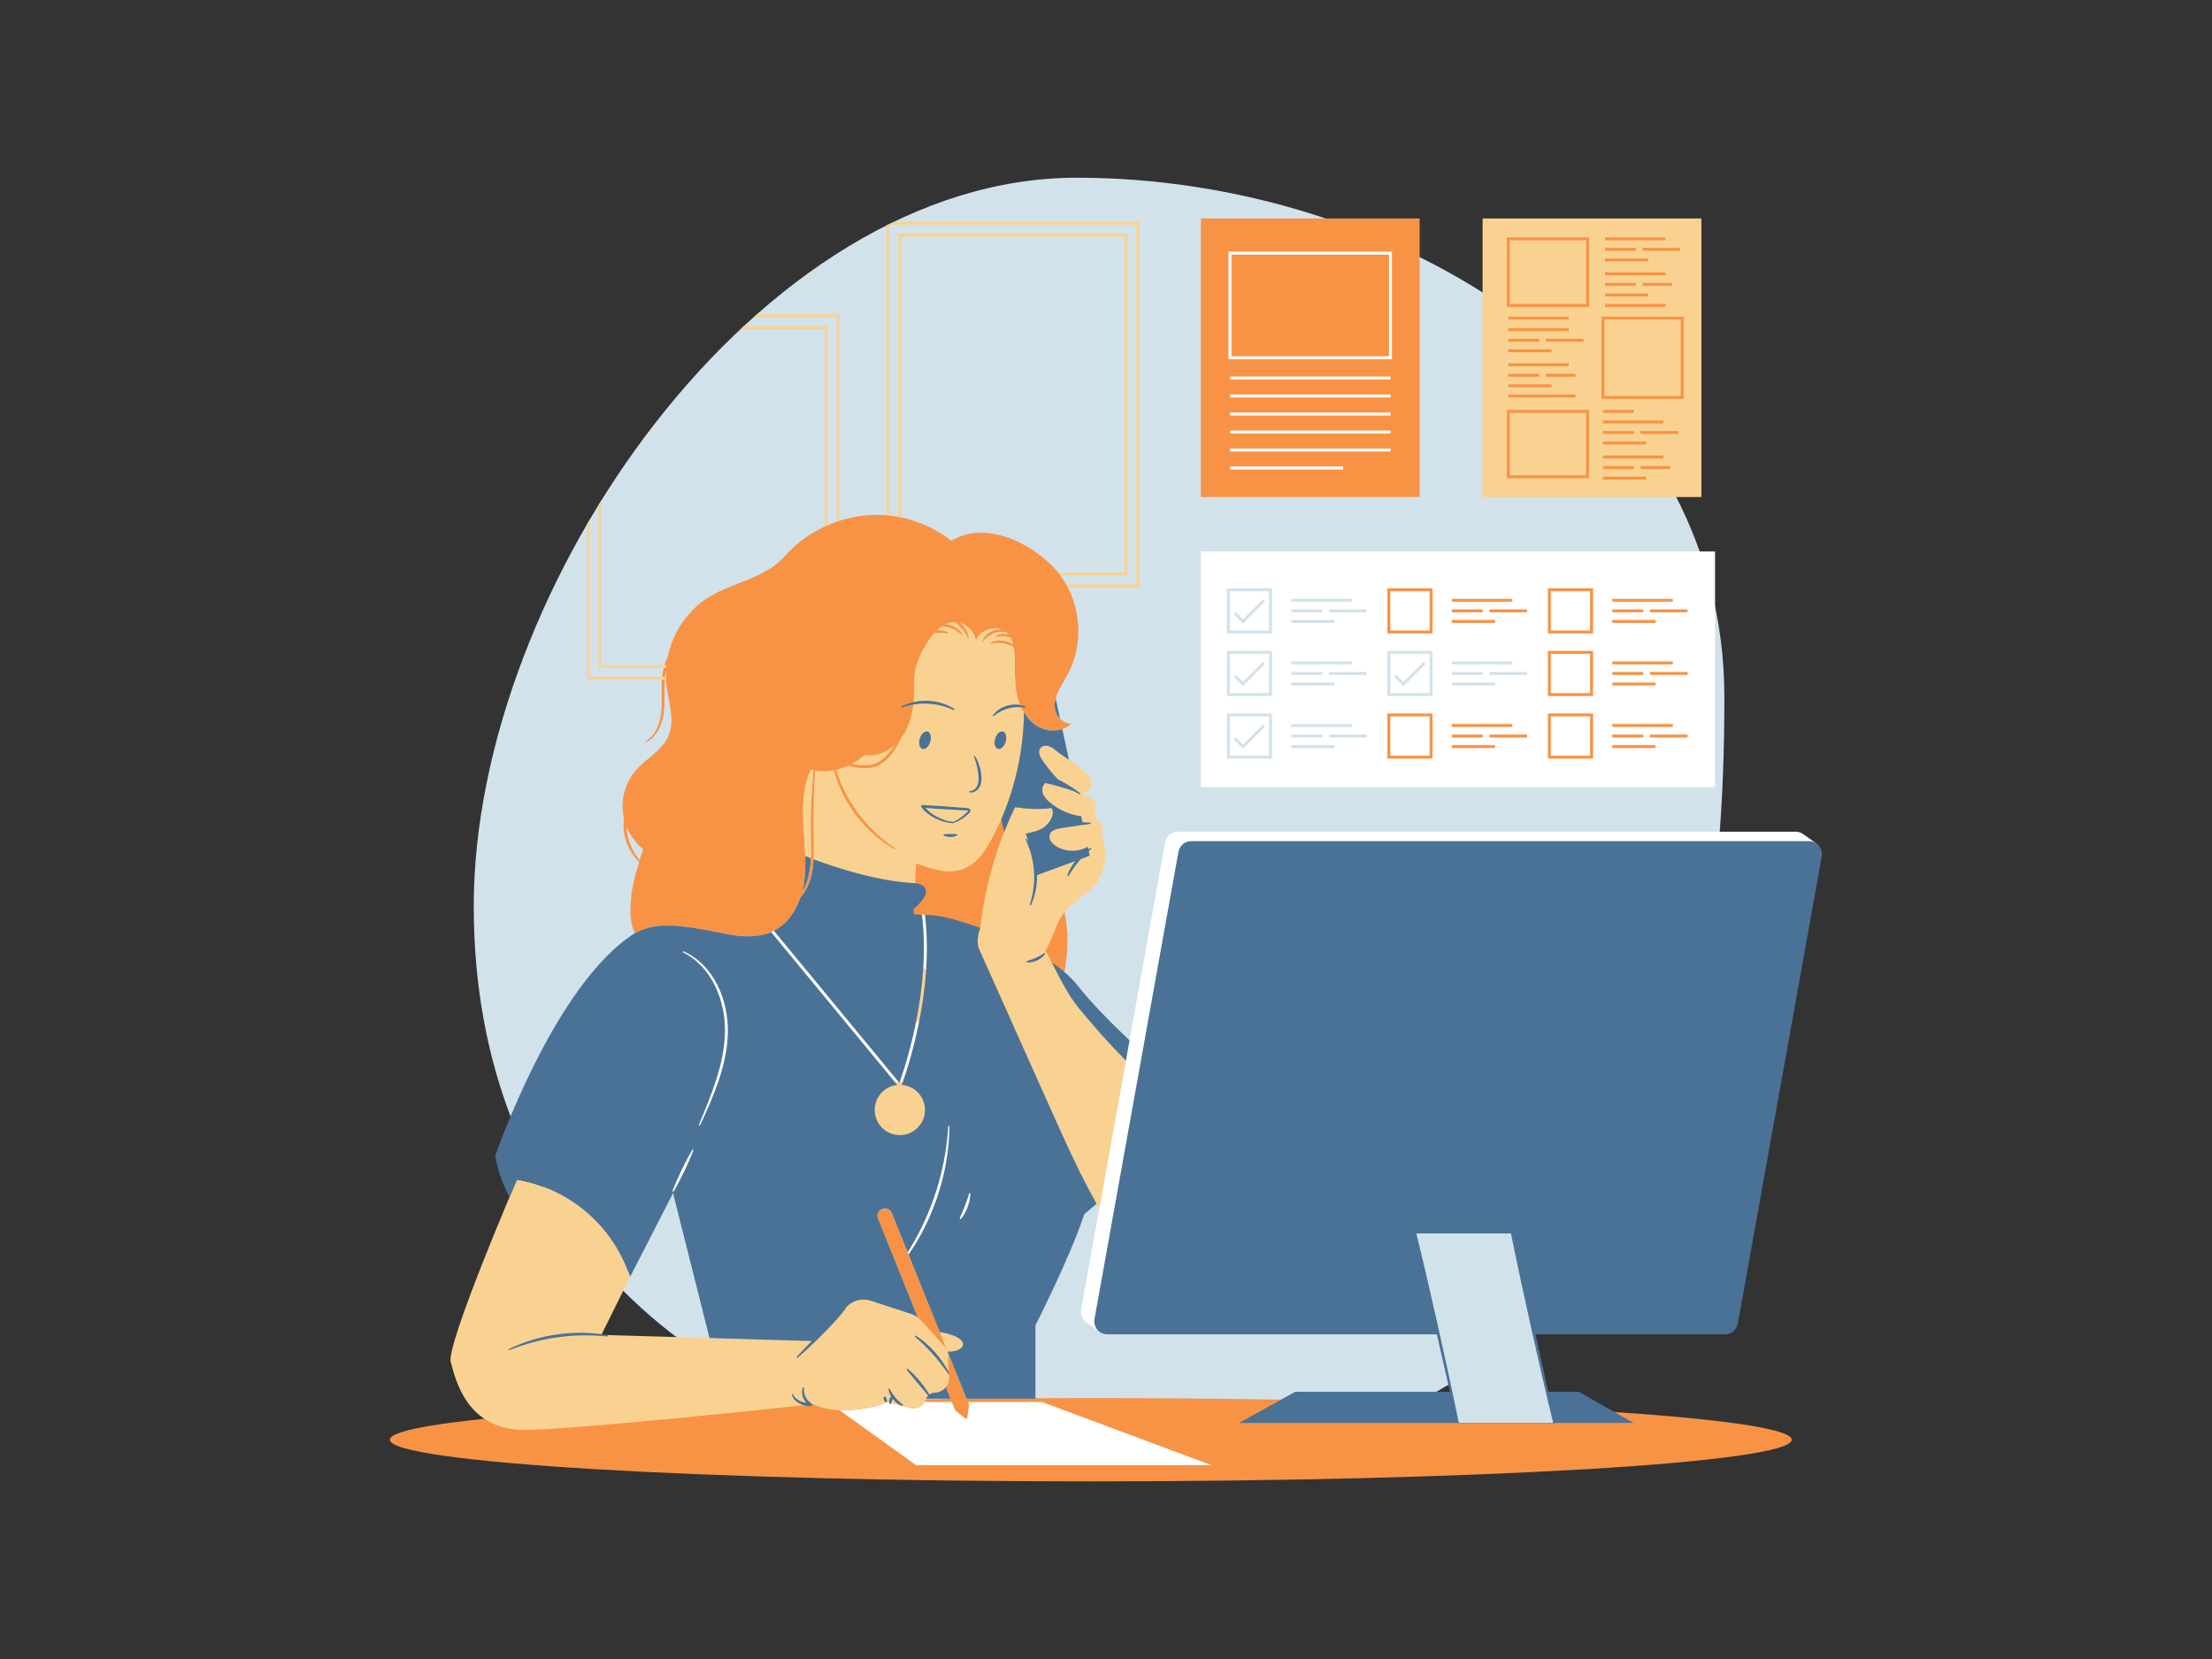 <svg xmlns="http://www.w3.org/2000/svg" xmlns:xlink="http://www.w3.org/1999/xlink" width="1024" zoomAndPan="magnify" viewBox="0 0 768 576" height="768" preserveAspectRatio="xMidYMid meet" version="1.0"><rect x="0" y="0" width="768" height="576" fill="#333333" stroke="none"/><defs><clipPath id="f777ee3648"><path d="M 164 61.43 L 599 61.43 L 599 509 L 164 509 Z M 164 61.43 " clip-rule="nonzero"/></clipPath><clipPath id="a287437aca"><path d="M 135.363 75.02 L 622.07 75.02 L 622.07 514.328 L 135.363 514.328 Z M 135.363 75.02 " clip-rule="nonzero"/></clipPath><clipPath id="d7c36bb867"><path d="M 171.227 242.039 L 632.586 242.039 L 632.586 495 L 171.227 495 Z M 171.227 242.039 " clip-rule="nonzero"/></clipPath></defs><g clip-path="url(#f777ee3648)"><path fill="#d2e2eb" d="M 531.625 458.762 L 539.512 494.039 L 506.254 494.039 L 503.242 480.566 C 467.293 502.348 418.051 513.438 350.688 506.773 C 240.609 495.883 164.48 425.211 164.48 314.598 C 164.48 203.98 263.207 61.699 373.82 61.699 C 484.441 61.699 598.699 131.492 598.699 242.105 C 598.699 309.93 590.16 402.457 531.625 458.762 " fill-opacity="1" fill-rule="nonzero"/></g><g clip-path="url(#a287437aca)"><path fill="#f89345" d="M 217.504 286.922 C 217.523 287.434 217.559 287.953 217.629 288.461 C 217.871 290.664 218.559 292.812 219.551 294.801 C 220.246 296.176 221.109 297.465 222.105 298.656 C 222.508 297.352 222.91 296.062 223.297 294.805 C 220.719 292.742 218.723 289.984 217.504 286.922 Z M 279.074 307.098 C 278.945 307.848 278.781 308.602 278.594 309.344 C 279.273 308.242 279.836 307.059 280.246 305.828 C 281.715 301.371 281.613 296.562 281.496 291.809 C 281.422 287.035 281.453 282.25 281.688 277.473 C 281.844 274.125 282.098 270.777 282.43 267.438 C 282.125 267.387 281.82 267.332 281.516 267.262 C 278.684 273.348 278.574 280.32 278.965 287.016 C 279.359 293.715 280.195 300.48 279.074 307.098 Z M 283.012 267.539 C 282.867 269.945 282.754 272.352 282.656 274.754 C 282.859 272.344 283.141 269.945 283.504 267.59 C 283.34 267.57 283.176 267.562 283.012 267.539 Z M 322.332 222.551 C 321.125 224.414 320.004 226.363 319.129 228.395 C 328.109 228.18 339.109 230.703 352.5 236.875 C 352.309 234.535 352.305 232.168 352.309 229.82 C 352.312 228.156 352.258 226.387 351.953 224.719 C 351.492 224.461 351.023 224.219 350.539 224.031 C 349.844 223.766 349.129 223.555 348.398 223.438 C 347.668 223.309 346.926 223.266 346.18 223.281 C 345.434 223.309 344.684 223.422 343.93 223.59 C 343.824 223.621 343.719 223.551 343.691 223.445 C 343.676 223.359 343.715 223.273 343.781 223.23 C 344.484 222.812 345.281 222.555 346.094 222.422 C 346.91 222.281 347.75 222.301 348.566 222.426 C 349.383 222.566 350.188 222.816 350.914 223.207 C 351.203 223.359 351.473 223.539 351.734 223.727 C 351.512 222.871 351.207 222.062 350.793 221.324 C 350.641 221.289 350.484 221.254 350.332 221.227 C 349.848 221.141 349.367 221.066 348.883 221.039 C 348.398 220.996 347.914 221.004 347.422 221.023 C 346.93 221.043 346.438 221.105 345.922 221.168 C 345.812 221.18 345.707 221.105 345.695 220.996 C 345.684 220.918 345.723 220.844 345.781 220.801 C 346.238 220.492 346.758 220.293 347.297 220.164 C 347.832 220.027 348.395 219.992 348.945 220.016 C 349.301 220.039 349.656 220.105 350 220.188 C 349.762 219.914 349.5 219.652 349.211 219.414 C 348.496 219.324 347.781 219.305 347.086 219.398 C 346.348 219.496 345.629 219.672 344.949 219.957 C 344.258 220.23 343.617 220.605 343.02 221.047 C 342.422 221.492 341.895 222.035 341.422 222.648 C 341.355 222.734 341.23 222.75 341.141 222.688 C 341.074 222.633 341.051 222.539 341.078 222.457 C 341.648 220.895 343.012 219.656 344.555 219.012 C 345.34 218.691 346.176 218.496 347.02 218.492 C 347.238 218.488 347.449 218.496 347.66 218.512 C 344.398 217.336 339.742 219.305 338.812 222.641 C 338.539 219.68 336.188 217.129 333.363 216.312 C 333.598 216.496 333.832 216.676 334.051 216.883 C 334.676 217.508 335.223 218.215 335.621 219 C 336.027 219.785 336.309 220.629 336.398 221.492 C 336.406 221.602 336.332 221.699 336.219 221.711 C 336.129 221.719 336.051 221.664 336.02 221.59 C 335.699 220.824 335.324 220.105 334.879 219.441 C 334.422 218.785 333.918 218.164 333.336 217.617 C 332.77 217.062 332.133 216.582 331.457 216.156 C 331.391 216.113 331.324 216.082 331.258 216.047 C 331.16 216.051 331.059 216.047 330.961 216.055 C 330.082 216.125 329.254 216.355 328.469 216.699 C 329.027 216.746 329.578 216.855 330.109 217.02 C 331.816 217.562 333.375 218.738 334.16 220.332 C 334.211 220.43 334.168 220.551 334.074 220.598 C 333.992 220.637 333.898 220.613 333.836 220.555 C 333.273 219.941 332.656 219.414 331.977 218.988 C 331.293 218.566 330.566 218.223 329.801 217.996 C 329.047 217.754 328.254 217.629 327.457 217.586 C 327.258 217.578 327.062 217.598 326.859 217.605 C 326.348 217.961 325.855 218.355 325.391 218.793 C 325.672 218.77 325.953 218.762 326.227 218.766 C 326.766 218.789 327.301 218.848 327.812 218.992 C 328.328 219.125 328.832 219.309 329.297 219.586 C 329.391 219.641 329.422 219.766 329.367 219.859 C 329.324 219.93 329.254 219.961 329.18 219.957 L 327.676 219.844 C 327.18 219.82 326.695 219.789 326.207 219.789 C 325.719 219.777 325.23 219.793 324.738 219.801 L 324.395 219.816 C 323.629 220.672 322.941 221.605 322.332 222.551 Z M 216.207 281.535 C 215.766 276.402 217.516 271.113 220.934 267.254 C 224.516 263.211 229.871 260.582 232.051 255.641 C 234.496 250.094 232.086 243.762 231.367 237.738 C 231.184 236.203 231.133 234.652 231.191 233.113 C 230.992 234.117 230.855 235.133 230.801 236.164 C 230.512 239.977 230.984 243.895 230.398 247.84 C 230.098 249.797 229.527 251.73 228.566 253.48 C 227.598 255.219 226.188 256.762 224.406 257.668 C 224.312 257.723 224.191 257.68 224.145 257.586 C 224.094 257.492 224.133 257.375 224.219 257.324 C 225.871 256.367 227.121 254.852 227.953 253.156 C 228.809 251.469 229.312 249.605 229.543 247.719 C 230.008 243.93 229.543 240.039 229.777 236.094 C 229.957 233.297 230.66 230.52 231.848 227.973 C 233.684 219.238 239.188 211.227 246.965 206.789 C 255.309 202.027 265.977 200.477 272.309 193.254 C 281.18 183.133 295.062 177.641 308.457 178.949 C 316.391 179.727 324.02 182.895 330.332 187.754 C 342.699 180.191 359.41 189.379 367.004 198.34 C 375.191 207.988 376.781 222.711 370.84 233.883 C 369.113 237.137 366.773 240.215 366.254 243.859 C 365.73 247.508 368.309 251.273 371.988 251.199 C 369.059 254.18 364.012 254.344 360.391 252.266 C 358.879 251.402 357.613 250.207 356.551 248.836 C 356.219 263.938 356.855 292.594 365.523 306.633 C 377.621 326.215 364.359 354.727 364.359 354.727 C 364.359 354.727 300.109 353.676 289.59 330.387 C 286.668 323.914 283.566 310.469 282.555 295.41 C 282.547 299.008 282.316 302.645 281.102 306.125 C 280.387 308.121 279.309 309.984 277.922 311.59 C 276.215 316.551 273.086 321.02 268.445 323.297 C 263.586 325.68 257.844 325.344 252.531 324.336 C 247.219 323.328 241.941 322.145 236.555 321.637 C 230.801 321.094 226.371 321.055 220.434 323.984 C 218.957 321.125 218.641 317.668 219.094 311.984 C 219.426 307.824 220.633 303.473 221.906 299.305 C 220.68 298.102 219.633 296.715 218.793 295.203 C 217.652 293.172 216.922 290.906 216.609 288.586 C 216.441 287.105 216.465 285.613 216.645 284.145 C 216.441 283.285 216.281 282.418 216.207 281.535 Z M 555.508 141.301 L 555.508 144.375 L 568.309 144.375 L 568.309 141.301 Z M 555.508 167.531 L 572.582 167.531 L 572.582 164.457 L 555.508 164.457 Z M 568.582 163.867 L 580.902 163.867 L 580.902 160.793 L 568.582 160.793 Z M 555.508 163.867 L 568.309 163.867 L 568.309 160.793 L 555.508 160.793 Z M 555.508 160.203 L 578.566 160.203 L 578.566 157.129 L 555.508 157.129 Z M 555.508 155.367 L 572.582 155.367 L 572.582 152.293 L 555.508 152.293 Z M 583.699 148.633 L 568.582 148.633 L 568.582 151.707 L 583.699 151.707 Z M 555.508 151.707 L 568.309 151.707 L 568.309 148.633 L 555.508 148.633 Z M 555.508 148.039 L 578.566 148.039 L 578.566 144.965 L 555.508 144.965 Z M 522.645 139.035 L 548.035 139.035 L 548.035 135.961 L 522.645 135.961 Z M 545.703 108.906 L 522.645 108.906 L 522.645 111.98 L 545.703 111.98 Z M 522.645 135.496 L 539.719 135.496 L 539.719 132.422 L 522.645 132.422 Z M 548.035 128.754 L 535.711 128.754 L 535.711 131.828 L 548.035 131.828 Z M 522.645 131.828 L 535.441 131.828 L 535.441 128.754 L 522.645 128.754 Z M 522.645 128.164 L 545.703 128.164 L 545.703 125.09 L 522.645 125.09 Z M 522.645 123.332 L 539.719 123.332 L 539.719 120.258 L 522.645 120.258 Z M 550.836 116.59 L 535.711 116.59 L 535.711 119.664 L 550.836 119.664 Z M 522.645 119.664 L 535.441 119.664 L 535.441 116.59 L 522.645 116.59 Z M 522.645 116.004 L 545.703 116.004 L 545.703 112.93 L 522.645 112.93 Z M 579.266 104.504 L 556.207 104.504 L 556.207 107.578 L 579.266 107.578 Z M 573.281 100.871 L 556.207 100.871 L 556.207 103.945 L 573.281 103.945 Z M 569.273 100.277 L 581.598 100.277 L 581.598 97.203 L 569.273 97.203 Z M 569.004 97.203 L 556.207 97.203 L 556.207 100.277 L 569.004 100.277 Z M 579.266 93.539 L 556.207 93.539 L 556.207 96.613 L 579.266 96.613 Z M 573.281 88.707 L 556.207 88.707 L 556.207 91.781 L 573.281 91.781 Z M 569.273 88.113 L 584.395 88.113 L 584.395 85.039 L 569.273 85.039 Z M 569.004 85.039 L 556.207 85.039 L 556.207 88.113 L 569.004 88.113 Z M 579.266 81.379 L 556.207 81.379 L 556.207 84.449 L 579.266 84.449 Z M 582.531 111.98 L 558.07 111.98 L 558.07 136.441 L 582.531 136.441 Z M 585.605 139.516 L 554.996 139.516 L 554.996 108.906 L 585.605 108.906 Z M 549.66 144.375 L 525.207 144.375 L 525.207 163.973 L 549.66 163.973 Z M 552.734 167.047 L 522.133 167.047 L 522.133 141.301 L 552.734 141.301 Z M 549.66 84.449 L 525.207 84.449 L 525.207 104.504 L 549.66 104.504 Z M 552.734 107.578 L 522.133 107.578 L 522.133 81.379 L 552.734 81.379 Z M 575.848 257.684 L 558.77 257.684 L 558.77 260.758 L 575.848 260.758 Z M 586.961 254.02 L 571.84 254.02 L 571.84 257.094 L 586.961 257.094 Z M 558.77 257.094 L 571.566 257.094 L 571.566 254.02 L 558.77 254.02 Z M 581.828 250.355 L 558.77 250.355 L 558.77 253.43 L 581.828 253.43 Z M 558.77 239.023 L 575.848 239.023 L 575.848 235.949 L 558.77 235.949 Z M 586.961 232.285 L 571.84 232.285 L 571.84 235.359 L 586.961 235.359 Z M 558.77 235.359 L 571.566 235.359 L 571.566 232.285 L 558.77 232.285 Z M 581.828 228.617 L 558.77 228.617 L 558.77 231.691 L 581.828 231.691 Z M 558.77 217.289 L 575.848 217.289 L 575.848 214.215 L 558.77 214.215 Z M 586.961 210.551 L 571.84 210.551 L 571.84 213.625 L 586.961 213.625 Z M 558.77 213.625 L 571.566 213.625 L 571.566 210.551 L 558.77 210.551 Z M 581.828 206.883 L 558.77 206.883 L 558.77 209.957 L 581.828 209.957 Z M 539.469 261.352 L 551.051 261.352 L 551.051 249.766 L 539.469 249.766 Z M 536.395 246.691 L 554.125 246.691 L 554.125 264.426 L 536.395 264.426 Z M 551.051 228.031 L 539.469 228.031 L 539.469 239.613 L 551.051 239.613 Z M 554.125 242.688 L 536.395 242.688 L 536.395 224.957 L 554.125 224.957 Z M 551.051 206.297 L 539.469 206.297 L 539.469 217.879 L 551.051 217.879 Z M 554.125 220.953 L 536.395 220.953 L 536.395 203.223 L 554.125 203.223 Z M 520.109 257.684 L 503.039 257.684 L 503.039 260.758 L 520.109 260.758 Z M 516.109 257.094 L 531.23 257.094 L 531.23 254.02 L 516.109 254.02 Z M 515.836 254.02 L 503.039 254.02 L 503.039 257.094 L 515.836 257.094 Z M 526.098 250.355 L 503.039 250.355 L 503.039 253.43 L 526.098 253.43 Z M 520.109 214.215 L 503.039 214.215 L 503.039 217.289 L 520.109 217.289 Z M 516.109 213.625 L 531.23 213.625 L 531.23 210.551 L 516.109 210.551 Z M 515.836 210.551 L 503.039 210.551 L 503.039 213.625 L 515.836 213.625 Z M 526.098 206.883 L 503.039 206.883 L 503.039 209.957 L 526.098 209.957 Z M 483.734 261.352 L 495.32 261.352 L 495.32 249.766 L 483.734 249.766 Z M 480.66 246.691 L 498.395 246.691 L 498.395 264.426 L 480.66 264.426 Z M 495.32 206.297 L 483.734 206.297 L 483.734 217.879 L 495.32 217.879 Z M 498.395 220.953 L 480.66 220.953 L 480.66 203.223 L 498.395 203.223 Z M 492.898 75.852 L 416.938 75.852 L 416.938 172.574 L 492.898 172.574 Z M 622.07 499.871 C 622.07 507.855 513.117 514.328 378.719 514.328 C 244.316 514.328 135.363 507.855 135.363 499.871 C 135.363 492.875 218.965 487.039 330.035 485.695 L 304.832 423.066 C 304.301 421.734 304.953 420.223 306.289 419.695 C 307.621 419.168 309.129 419.82 309.656 421.152 L 335.605 485.633 C 349.598 485.484 364.004 485.41 378.719 485.41 C 424.871 485.41 468.023 486.172 504.793 487.5 L 506.254 494.039 L 539.512 494.039 L 538.375 488.953 C 589.652 491.605 622.07 495.512 622.07 499.871 " fill-opacity="1" fill-rule="nonzero"/></g><path fill="#ffffff" d="M 427.051 163.008 L 466.324 163.008 L 466.324 161.984 L 427.051 161.984 Z M 482.781 155.734 L 427.051 155.734 L 427.051 156.762 L 482.781 156.762 Z M 482.781 149.484 L 427.051 149.484 L 427.051 150.508 L 482.781 150.508 Z M 482.781 143.238 L 427.051 143.238 L 427.051 144.262 L 482.781 144.262 Z M 482.781 136.984 L 427.051 136.984 L 427.051 138.008 L 482.781 138.008 Z M 482.781 130.734 L 427.051 130.734 L 427.051 131.758 L 482.781 131.758 Z M 482.27 88.383 L 427.562 88.383 L 427.562 123.699 L 482.27 123.699 Z M 483.297 124.727 L 426.539 124.727 L 426.539 87.355 L 483.297 87.355 Z M 496.344 205.273 L 482.711 205.273 L 482.711 218.902 L 496.344 218.902 Z M 439.25 230.52 L 438.527 229.797 L 431.559 236.762 L 429.066 234.266 L 428.34 234.992 L 431.559 238.211 Z M 440.613 240.637 L 426.98 240.637 L 426.98 227.004 L 440.613 227.004 Z M 585.938 211.574 L 572.863 211.574 L 572.863 212.602 L 585.938 212.602 Z M 585.938 233.309 L 572.863 233.309 L 572.863 234.332 L 585.938 234.332 Z M 585.938 255.043 L 572.863 255.043 L 572.863 256.066 L 585.938 256.066 Z M 574.82 258.711 L 559.797 258.711 L 559.797 259.734 L 574.82 259.734 Z M 553.098 204.246 L 537.418 204.246 L 537.418 219.93 L 553.098 219.93 Z M 553.098 225.98 L 537.418 225.98 L 537.418 241.664 L 553.098 241.664 Z M 553.098 247.715 L 537.418 247.715 L 537.418 263.398 L 553.098 263.398 Z M 530.203 211.574 L 517.133 211.574 L 517.133 212.602 L 530.203 212.602 Z M 530.203 233.309 L 517.133 233.309 L 517.133 234.332 L 530.203 234.332 Z M 530.203 255.043 L 517.133 255.043 L 517.133 256.066 L 530.203 256.066 Z M 519.086 258.711 L 504.066 258.711 L 504.066 259.734 L 519.086 259.734 Z M 497.367 204.246 L 481.688 204.246 L 481.688 219.93 L 497.367 219.93 Z M 497.367 225.98 L 481.688 225.98 L 481.688 241.664 L 497.367 241.664 Z M 497.367 247.715 L 481.688 247.715 L 481.688 263.398 L 497.367 263.398 Z M 474.469 211.574 L 461.402 211.574 L 461.402 212.602 L 474.469 212.602 Z M 474.469 233.309 L 461.402 233.309 L 461.402 234.332 L 474.469 234.332 Z M 474.469 255.043 L 461.402 255.043 L 461.402 256.066 L 474.469 256.066 Z M 463.355 258.711 L 448.328 258.711 L 448.328 259.734 L 463.355 259.734 Z M 441.637 204.246 L 425.957 204.246 L 425.957 219.93 L 441.637 219.93 Z M 441.637 225.98 L 425.957 225.98 L 425.957 241.664 L 441.637 241.664 Z M 441.637 247.715 L 425.957 247.715 L 425.957 263.398 L 441.637 263.398 Z M 448.328 256.066 L 459.082 256.066 L 459.082 255.043 L 448.328 255.043 Z M 448.328 252.406 L 469.344 252.406 L 469.344 251.379 L 448.328 251.379 Z M 448.328 238 L 463.355 238 L 463.355 236.977 L 448.328 236.977 Z M 448.328 234.332 L 459.082 234.332 L 459.082 233.309 L 448.328 233.309 Z M 448.328 230.668 L 469.344 230.668 L 469.344 229.645 L 448.328 229.645 Z M 448.328 216.262 L 463.355 216.262 L 463.355 215.238 L 448.328 215.238 Z M 448.328 212.602 L 459.082 212.602 L 459.082 211.574 L 448.328 211.574 Z M 448.328 208.934 L 469.344 208.934 L 469.344 207.91 L 448.328 207.91 Z M 504.066 256.066 L 514.812 256.066 L 514.812 255.043 L 504.066 255.043 Z M 504.066 252.406 L 525.074 252.406 L 525.074 251.379 L 504.066 251.379 Z M 504.066 238 L 519.086 238 L 519.086 236.977 L 504.066 236.977 Z M 504.066 234.332 L 514.812 234.332 L 514.812 233.309 L 504.066 233.309 Z M 504.066 230.668 L 525.074 230.668 L 525.074 229.645 L 504.066 229.645 Z M 504.066 216.262 L 519.086 216.262 L 519.086 215.238 L 504.066 215.238 Z M 504.066 212.602 L 514.812 212.602 L 514.812 211.574 L 504.066 211.574 Z M 504.066 208.934 L 525.074 208.934 L 525.074 207.91 L 504.066 207.91 Z M 559.797 256.066 L 570.543 256.066 L 570.543 255.043 L 559.797 255.043 Z M 559.797 252.406 L 580.805 252.406 L 580.805 251.379 L 559.797 251.379 Z M 559.797 238 L 574.82 238 L 574.82 236.977 L 559.797 236.977 Z M 559.797 234.332 L 570.543 234.332 L 570.543 233.309 L 559.797 233.309 Z M 559.797 230.668 L 580.805 230.668 L 580.805 229.645 L 559.797 229.645 Z M 559.797 216.262 L 574.82 216.262 L 574.82 215.238 L 559.797 215.238 Z M 559.797 212.602 L 570.543 212.602 L 570.543 211.574 L 559.797 211.574 Z M 559.797 208.934 L 580.805 208.934 L 580.805 207.91 L 559.797 207.91 Z M 595.461 273.281 L 416.938 273.281 L 416.938 191.477 L 595.461 191.477 Z M 439.25 252.254 L 438.527 251.527 L 431.559 258.496 L 429.066 256.004 L 428.34 256.727 L 431.559 259.945 Z M 440.613 262.375 L 426.98 262.375 L 426.98 248.738 L 440.613 248.738 Z M 496.344 248.738 L 482.711 248.738 L 482.711 262.375 L 496.344 262.375 Z M 494.984 230.52 L 494.258 229.797 L 487.289 236.762 L 484.797 234.266 L 484.07 234.992 L 487.289 238.211 Z M 496.344 240.637 L 482.711 240.637 L 482.711 227.004 L 496.344 227.004 Z M 552.074 248.738 L 538.441 248.738 L 538.441 262.375 L 552.074 262.375 Z M 552.074 227.004 L 538.441 227.004 L 538.441 240.637 L 552.074 240.637 Z M 552.074 205.273 L 538.441 205.273 L 538.441 218.902 L 552.074 218.902 Z M 439.25 208.785 L 438.527 208.062 L 431.559 215.027 L 429.066 212.531 L 428.34 213.258 L 431.559 216.477 Z M 440.613 218.902 L 426.98 218.902 L 426.98 205.273 L 440.613 205.273 Z M 626.227 289.723 C 626.148 289.664 626.074 289.613 625.992 289.562 L 625.992 289.559 C 625.273 289.062 624.398 288.762 623.441 288.762 L 408.965 288.762 C 406.777 288.762 404.91 290.32 404.523 292.473 L 375.367 454.68 C 375.039 456.516 375.863 458.242 377.277 459.207 L 381.59 462.254 L 384.922 459.992 L 498.645 459.992 L 491.551 428.25 L 524.805 428.25 L 531.898 459.992 L 594.285 459.992 C 596.469 459.992 598.34 458.426 598.723 456.277 L 627.73 294.898 L 630.691 292.883 Z M 333.445 424.297 C 333.816 424.297 334.168 424.133 334.406 423.855 C 334.914 423.258 335.379 422.578 335.863 421.715 C 336.242 421.047 336.594 420.289 336.934 419.383 C 337.266 418.461 337.488 417.684 337.633 416.934 C 337.824 415.98 337.918 415.141 337.922 414.359 C 337.926 413.828 337.59 413.355 337.078 413.188 L 336.863 413.133 L 336.703 413.133 C 336.172 413.133 335.703 413.473 335.539 413.977 L 334.824 416.168 L 334.668 416.613 C 334.473 417.18 334.277 417.746 334.055 418.316 C 333.836 418.895 333.605 419.465 333.367 420.031 L 333.215 420.402 L 332.289 422.551 C 332.07 423.062 332.211 423.645 332.637 424 C 332.863 424.195 333.148 424.297 333.445 424.297 Z M 315.918 436.707 L 316.301 436.148 C 317.957 433.742 319.461 431.305 320.758 428.906 C 322.766 425.199 324.551 421.156 326.07 416.887 C 327.559 412.57 328.688 408.297 329.418 404.184 C 330.199 399.887 330.617 395.488 330.672 391.121 C 330.676 390.469 330.176 389.934 329.449 389.887 C 328.805 389.887 328.273 390.387 328.234 391.027 C 327.969 395.199 327.406 399.441 326.555 403.637 C 325.672 407.961 324.535 412.074 323.172 415.875 C 321.836 419.723 320.148 423.641 318.145 427.523 C 317.105 429.52 315.945 431.574 314.676 433.629 L 315.152 434.809 C 315.246 435.016 315.457 435.57 315.457 435.57 C 315.758 436.246 315.918 436.707 315.918 436.707 Z M 241.172 398.277 C 240.977 398.16 240.762 398.102 240.539 398.102 C 240.113 398.102 239.715 398.324 239.492 398.691 C 238.836 399.777 238.242 400.879 237.543 402.188 C 237.141 402.949 236.758 403.719 236.375 404.488 C 236.172 404.902 235.969 405.312 235.742 405.754 L 235.223 406.867 C 234.836 407.691 234.445 408.516 234.078 409.352 C 233.57 410.516 233.027 411.758 232.543 413.055 C 232.336 413.625 232.562 414.266 233.078 414.57 C 233.273 414.688 233.496 414.754 233.727 414.754 C 234.164 414.754 234.578 414.516 234.801 414.145 C 235.52 412.945 236.18 411.707 236.742 410.629 C 237.16 409.824 237.562 409.008 237.965 408.195 L 238.523 407.055 C 238.715 406.637 238.914 406.211 239.109 405.789 C 239.469 405.016 239.828 404.238 240.168 403.453 C 240.762 402.094 241.246 400.938 241.688 399.746 C 241.887 399.199 241.672 398.578 241.172 398.277 Z M 244.977 334.43 C 242.836 332.25 240.402 330.551 237.738 329.375 L 237.465 329.273 L 237.246 329.273 C 236.785 329.273 236.352 329.543 236.152 329.957 C 236.008 330.25 235.988 330.582 236.094 330.891 C 236.203 331.199 236.422 331.449 236.715 331.59 C 241.168 333.75 244.969 337.766 247.418 342.898 C 249.691 347.676 250.82 353.062 250.676 358.484 C 250.582 363.293 249.613 368.527 247.715 374.492 C 246.055 379.703 243.887 384.883 241.797 389.891 L 241.742 390.023 C 241.484 390.648 241.762 391.359 242.379 391.645 L 242.68 391.762 L 242.902 391.762 C 243.391 391.762 243.836 391.477 244.043 391.031 C 246.328 386.105 248.711 380.84 250.523 375.406 C 252.555 369.355 253.605 363.84 253.746 358.543 C 253.848 352.531 252.566 346.676 250.031 341.617 C 248.652 338.871 246.949 336.453 244.977 334.43 Z M 312.426 378.508 L 312.586 378.504 L 312.668 378.492 C 313.203 378.406 313.66 378.039 313.855 377.531 C 313.977 377.227 325.684 346.883 322.168 317.645 L 321.129 317.574 L 319.078 317.484 L 319.066 317.586 L 319.086 317.727 C 322.027 341.461 314.582 366.055 311.891 373.91 L 269.605 322.66 C 269.227 322.887 268.84 323.102 268.445 323.297 C 267.883 323.57 267.312 323.805 266.73 324.012 L 311.242 377.953 C 311.535 378.305 311.969 378.508 312.426 378.508 Z M 361.797 486.762 L 420.578 508.699 L 318.074 508.699 L 291.535 489.66 C 292.887 489.727 294.316 489.711 295.828 489.555 C 304.879 488.617 307.117 487.145 307.562 486.762 L 308.043 486.762 L 316.164 488.852 C 318.062 489.34 320.039 488.465 320.977 486.762 L 330.461 486.762 L 331.434 489.172 C 331.57 489.512 331.793 489.812 332.074 490.039 L 335.098 492.477 C 335.383 492.707 335.805 492.539 335.859 492.176 L 336.391 488.328 C 336.438 487.965 336.395 487.598 336.262 487.258 L 336.059 486.762 L 361.797 486.762 " fill-opacity="1" fill-rule="nonzero"/><path fill="#f9d291" d="M 374.441 349.879 C 369.781 344.152 366.715 336.742 362.957 329.938 C 365.621 326.012 366.391 320.961 369.234 317.133 C 372.473 312.789 378.023 310.578 381.098 306.113 C 383.535 302.57 384.09 298 383.508 293.734 C 383.309 292.289 382.984 290.871 382.59 289.469 C 382.945 288.18 382.727 286.531 382.062 285.445 C 381.812 285.48 381.559 285.523 381.309 285.562 C 380.863 284.344 380.387 283.137 379.902 281.938 C 380.098 281.762 380.25 281.57 380.344 281.367 C 380.977 279.91 380.301 277.594 378.836 276.977 C 377.598 276.457 376.348 275.965 375.086 275.496 C 378.512 275.887 380.285 272.059 377.855 269.211 C 375.059 265.93 369.992 263.285 366.582 260.59 C 365.797 259.965 364.988 259.332 364.027 259.055 C 363.066 258.777 361.906 258.934 361.27 259.707 C 360.168 261.027 361.195 262.988 362.215 264.367 C 365.172 268.375 368.363 272.531 372.797 274.695 C 369.57 273.586 366.297 272.629 362.973 271.867 C 361.922 272.656 361.676 274.211 362.098 275.457 C 362.52 276.703 363.473 277.699 364.477 278.551 C 365.547 279.461 366.711 280.262 367.941 280.945 C 367.891 280.969 367.836 280.992 367.781 281.023 C 366.953 281.5 366.184 282.062 365.473 282.695 C 365.594 281.938 365.508 281.191 365.117 280.539 C 360.887 281.227 356.645 280.82 352.402 280.238 C 346.082 293.402 341.988 307.633 340.348 322.141 C 339.305 325.07 338.973 327.992 340.285 330.297 C 340.281 330.297 340.273 330.297 340.27 330.297 C 348.703 349.117 357.133 367.938 365.566 386.758 C 370.551 397.902 375.574 409.07 381.668 419.633 L 390.902 368.27 C 385.133 362.398 379.637 356.258 374.441 349.879 Z M 550.688 143.348 L 524.18 143.348 L 524.18 165 L 550.688 165 Z M 584.578 109.93 L 556.02 109.93 L 556.02 138.488 L 584.578 138.488 Z M 582.676 149.656 L 569.605 149.656 L 569.605 150.68 L 582.676 150.68 Z M 579.875 161.816 L 569.605 161.816 L 569.605 162.84 L 579.875 162.84 Z M 556.535 161.816 L 556.535 162.84 L 567.285 162.84 L 567.285 161.816 Z M 556.535 158.152 L 556.535 159.18 L 577.543 159.18 L 577.543 158.152 Z M 556.535 153.32 L 556.535 154.344 L 571.559 154.344 L 571.559 153.32 Z M 556.535 149.656 L 556.535 150.68 L 567.285 150.68 L 567.285 149.656 Z M 567.285 143.348 L 567.285 142.324 L 556.535 142.324 L 556.535 143.348 Z M 556.535 145.988 L 556.535 147.016 L 577.543 147.016 L 577.543 145.988 Z M 571.559 165.48 L 556.535 165.48 L 556.535 166.508 L 571.559 166.508 Z M 551.711 82.402 L 523.156 82.402 L 523.156 106.555 L 551.711 106.555 Z M 523.668 136.984 L 523.668 138.008 L 547.012 138.008 L 547.012 136.984 Z M 523.668 133.445 L 523.668 134.473 L 538.695 134.473 L 538.695 133.445 Z M 523.668 129.781 L 523.668 130.805 L 534.414 130.805 L 534.414 129.781 Z M 536.738 129.781 L 536.738 130.805 L 547.012 130.805 L 547.012 129.781 Z M 523.668 126.113 L 523.668 127.137 L 544.68 127.137 L 544.68 126.113 Z M 523.668 121.281 L 523.668 122.309 L 538.695 122.309 L 538.695 121.281 Z M 523.668 117.617 L 523.668 118.641 L 534.414 118.641 L 534.414 117.617 Z M 523.668 113.953 L 523.668 114.977 L 544.68 114.977 L 544.68 113.953 Z M 536.738 117.617 L 536.738 118.641 L 549.809 118.641 L 549.809 117.617 Z M 544.68 109.93 L 523.668 109.93 L 523.668 110.957 L 544.68 110.957 Z M 551.711 142.324 L 523.156 142.324 L 523.156 166.023 L 551.711 166.023 Z M 557.23 106.555 L 578.238 106.555 L 578.238 105.527 L 557.23 105.527 Z M 557.23 102.918 L 572.254 102.918 L 572.254 101.895 L 557.23 101.895 Z M 557.23 99.254 L 567.98 99.254 L 567.98 98.227 L 557.23 98.227 Z M 570.297 98.227 L 570.297 99.254 L 580.574 99.254 L 580.574 98.227 Z M 557.23 95.59 L 578.238 95.59 L 578.238 94.566 L 557.23 94.566 Z M 557.23 90.754 L 572.254 90.754 L 572.254 89.73 L 557.23 89.73 Z M 557.23 87.09 L 567.98 87.09 L 567.98 86.062 L 557.23 86.062 Z M 570.297 86.062 L 570.297 87.09 L 583.371 87.09 L 583.371 86.062 Z M 557.23 83.426 L 578.238 83.426 L 578.238 82.402 L 557.23 82.402 Z M 590.715 75.852 L 590.715 172.574 L 514.754 172.574 L 514.754 75.852 Z M 583.555 110.957 L 557.047 110.957 L 557.047 137.465 L 583.555 137.465 Z M 550.688 83.426 L 524.18 83.426 L 524.18 105.527 L 550.688 105.527 Z M 326.285 462.465 L 328.805 468.73 C 328.629 468.367 328.422 468.016 328.145 467.711 L 319.824 458.473 C 318.883 457.426 317.684 456.641 316.348 456.207 L 302.316 451.613 C 299.332 450.637 296.051 451.48 293.91 453.781 L 282.887 465.637 L 208.793 463.473 L 218.836 443.195 L 217.152 439.242 C 210.461 423.582 196.258 412.402 179.465 409.582 C 179.465 409.582 154.836 466.809 156.504 472.93 C 158.172 479.047 162.066 496.453 182.094 496.453 C 196.52 496.453 252.227 490.766 282.246 487.582 C 285.277 488.855 289.988 490.156 295.828 489.555 C 306.312 488.469 307.664 486.66 307.664 486.66 L 316.164 488.852 C 318.109 489.352 320.141 488.43 321.047 486.641 L 321.812 485.145 C 322.281 484.223 323.199 483.617 324.23 483.547 L 324.746 483.512 C 328.23 483.285 330.477 479.73 329.191 476.488 L 329.219 470.523 C 329.223 470.074 329.137 469.641 329 469.223 L 329.004 469.234 C 332.883 469.48 335.906 467.332 333.508 465.125 C 332.039 463.773 328.949 462.949 326.285 462.465 Z M 322.18 385.375 C 322.18 379.992 317.809 375.621 312.426 375.621 C 307.047 375.621 302.668 379.992 302.668 385.375 C 302.668 390.754 307.047 395.129 312.426 395.129 C 317.809 395.129 322.18 390.754 322.18 385.375 Z M 282.43 267.438 C 282.125 267.387 281.82 267.332 281.516 267.262 C 278.684 273.348 278.574 280.32 278.965 287.016 C 279.359 293.715 280.195 300.48 279.074 307.098 C 278.945 307.848 278.781 308.602 278.594 309.344 C 279.273 308.242 279.836 307.059 280.246 305.828 C 281.715 301.371 281.613 296.562 281.496 291.809 C 281.422 287.035 281.453 282.25 281.688 277.473 C 281.844 274.125 282.098 270.777 282.43 267.438 Z M 305.562 264.23 C 307.641 262.891 309.211 260.832 310.594 258.719 C 307.699 261.266 303.965 262.73 300.105 262.203 C 298.691 263.418 297.16 264.449 295.559 265.289 C 296.469 265.449 297.383 265.594 298.297 265.668 C 300.848 265.914 303.473 265.621 305.562 264.23 Z M 355.535 247.348 C 354.578 245.773 353.855 244.039 353.383 242.266 C 352.301 238.234 352.301 233.996 352.309 229.82 C 352.312 228.156 352.258 226.387 351.953 224.719 C 351.492 224.461 351.023 224.219 350.539 224.031 C 349.844 223.766 349.129 223.555 348.398 223.438 C 347.668 223.309 346.926 223.266 346.18 223.281 C 345.434 223.309 344.684 223.422 343.93 223.59 C 343.824 223.621 343.719 223.551 343.691 223.445 C 343.676 223.359 343.715 223.273 343.781 223.23 C 344.484 222.812 345.281 222.555 346.094 222.422 C 346.91 222.281 347.75 222.301 348.566 222.426 C 349.383 222.566 350.188 222.816 350.914 223.207 C 351.203 223.359 351.473 223.539 351.734 223.727 C 351.512 222.871 351.207 222.062 350.793 221.324 C 350.641 221.289 350.484 221.254 350.332 221.227 C 349.848 221.141 349.367 221.066 348.883 221.039 C 348.398 220.996 347.914 221.004 347.422 221.023 C 346.93 221.043 346.438 221.105 345.922 221.168 C 345.812 221.18 345.707 221.105 345.695 220.996 C 345.684 220.918 345.723 220.844 345.781 220.801 C 346.238 220.492 346.758 220.293 347.297 220.164 C 347.832 220.027 348.395 219.992 348.945 220.016 C 349.301 220.039 349.656 220.105 350 220.188 C 349.762 219.914 349.5 219.652 349.211 219.414 C 348.496 219.324 347.781 219.305 347.086 219.398 C 346.348 219.496 345.629 219.672 344.949 219.957 C 344.258 220.23 343.617 220.605 343.02 221.047 C 342.422 221.492 341.895 222.035 341.422 222.648 C 341.355 222.734 341.23 222.75 341.141 222.688 C 341.074 222.633 341.051 222.539 341.078 222.457 C 341.648 220.895 343.012 219.656 344.555 219.012 C 345.34 218.691 346.176 218.496 347.02 218.492 C 347.238 218.488 347.449 218.496 347.66 218.512 C 344.398 217.336 339.742 219.305 338.812 222.641 C 338.539 219.68 336.188 217.129 333.363 216.312 C 333.598 216.496 333.832 216.676 334.051 216.883 C 334.676 217.508 335.223 218.215 335.621 219 C 336.027 219.785 336.309 220.629 336.398 221.492 C 336.406 221.602 336.332 221.699 336.219 221.711 C 336.129 221.719 336.051 221.664 336.02 221.59 C 335.699 220.824 335.324 220.105 334.879 219.441 C 334.422 218.785 333.918 218.164 333.336 217.617 C 332.77 217.062 332.133 216.582 331.457 216.156 C 331.391 216.113 331.324 216.082 331.258 216.047 C 331.16 216.051 331.059 216.047 330.961 216.055 C 330.082 216.125 329.254 216.355 328.469 216.699 C 329.027 216.746 329.578 216.855 330.109 217.02 C 331.816 217.562 333.375 218.738 334.16 220.332 C 334.211 220.43 334.168 220.551 334.074 220.598 C 333.992 220.637 333.898 220.613 333.836 220.555 C 333.273 219.941 332.656 219.414 331.977 218.988 C 331.293 218.566 330.566 218.223 329.801 217.996 C 329.047 217.754 328.254 217.629 327.457 217.586 C 327.258 217.578 327.062 217.598 326.859 217.605 C 326.348 217.961 325.855 218.355 325.391 218.793 C 325.672 218.77 325.953 218.762 326.227 218.766 C 326.766 218.789 327.301 218.848 327.812 218.992 C 328.328 219.125 328.832 219.309 329.297 219.586 C 329.391 219.641 329.422 219.766 329.367 219.859 C 329.324 219.93 329.254 219.961 329.18 219.957 L 327.676 219.844 C 327.18 219.82 326.695 219.789 326.207 219.789 C 325.719 219.777 325.23 219.793 324.738 219.801 L 324.395 219.816 C 323.629 220.672 322.941 221.605 322.332 222.551 C 319.648 226.695 317.312 231.258 317.398 236.199 C 317.504 242.203 317.188 248.434 314.445 253.777 C 313.977 254.699 313.41 255.566 312.785 256.383 C 312.359 257.281 311.91 258.164 311.406 259.027 C 310.062 261.316 308.41 263.516 306.117 265.078 C 303.773 266.652 300.84 266.902 298.207 266.586 C 296.91 266.43 295.645 266.168 294.398 265.855 C 293.066 266.457 291.688 266.934 290.273 267.254 C 290.738 268.742 291.266 270.207 291.867 271.645 C 293.156 274.727 294.73 277.684 296.613 280.441 C 298.453 283.227 300.613 285.797 302.977 288.156 C 305.352 290.504 307.953 292.637 310.758 294.48 C 310.852 294.539 310.875 294.66 310.812 294.754 C 310.758 294.836 310.645 294.863 310.555 294.812 C 307.609 293.145 304.855 291.109 302.379 288.777 C 299.891 286.449 297.695 283.824 295.766 281.016 C 293.875 278.184 292.258 275.16 291.027 271.984 C 290.441 270.488 289.945 268.957 289.531 267.402 C 287.402 267.805 285.215 267.863 283.012 267.539 C 282.812 270.859 282.648 274.184 282.551 277.504 C 282.426 282.27 282.387 287.027 282.516 291.789 C 282.594 296.535 282.723 301.477 281.102 306.125 C 280.387 308.121 279.309 309.984 277.922 311.59 C 276.625 315.359 274.5 318.844 271.516 321.301 C 276.285 329.277 281.801 336.852 288.816 342.91 C 296.988 349.969 307.426 354.852 318.223 354.727 C 320.707 354.695 323.25 354.387 325.457 353.246 C 327.66 352.102 329.48 350 329.762 347.531 C 330.18 343.816 327.184 340.641 324.188 338.41 C 321.188 336.184 316.133 333.988 316.359 330.262 C 316.973 320.152 317.453 309.848 318.07 299.734 C 323.301 301.711 329.098 303.699 334.336 301.754 C 339.078 299.992 342.129 295.438 344.496 290.969 C 351.59 277.59 355.355 262.484 355.535 247.348 Z M 231.359 230.883 L 208.895 230.883 L 208.895 173.609 C 208.551 174.156 208.207 174.695 207.871 175.25 L 207.871 231.91 L 231.281 231.91 C 231.309 231.562 231.32 231.223 231.359 230.883 Z M 286.383 182.805 C 286.719 182.648 287.062 182.512 287.406 182.367 L 287.406 113.242 L 258.246 113.242 C 257.875 113.582 257.516 113.926 257.152 114.266 L 286.383 114.266 Z M 367.359 198.793 C 367.633 199.129 367.902 199.469 368.16 199.816 L 391.461 199.816 L 391.461 81.148 L 311.922 81.148 L 311.922 179.465 C 312.266 179.523 312.609 179.602 312.949 179.68 L 312.949 82.172 L 390.438 82.172 L 390.438 198.793 Z M 308.848 179.008 L 308.848 78.074 L 394.535 78.074 L 394.535 202.891 L 370.16 202.891 C 370.352 203.23 370.543 203.57 370.723 203.914 L 395.559 203.914 L 395.559 77.051 L 310.301 77.051 C 309.473 77.449 308.645 77.852 307.824 78.262 L 307.824 178.91 C 308.035 178.926 308.246 178.93 308.457 178.949 C 308.59 178.969 308.719 178.992 308.848 179.008 Z M 290.512 181.156 C 290.855 181.035 291.199 180.926 291.539 180.812 L 291.539 109.145 L 262.773 109.145 C 262.387 109.484 262.012 109.828 261.633 110.168 L 290.512 110.168 Z M 231.23 236.008 L 203.801 236.008 L 203.801 182.055 C 204.148 181.469 204.484 180.879 204.828 180.297 L 204.828 234.98 L 231.188 234.98 C 231.195 235.324 231.211 235.664 231.23 236.008 " fill-opacity="1" fill-rule="nonzero"/><g clip-path="url(#d7c36bb867)"><path fill="#4a7296" d="M 312.051 486.492 C 311.625 486.074 311.211 485.645 310.84 485.184 C 310.453 484.73 310.113 484.246 309.777 483.75 C 309.445 483.246 309.152 482.723 308.848 482.176 C 308.812 482.105 308.738 482.062 308.652 482.074 C 308.543 482.086 308.465 482.184 308.477 482.293 C 308.551 482.938 308.75 483.566 309.016 484.164 C 309.129 484.422 309.266 484.664 309.41 484.906 C 309.348 484.953 309.285 484.996 309.234 485.047 C 309.027 485.262 308.895 485.523 308.797 485.797 C 308.719 486.07 308.664 486.352 308.695 486.641 C 308.723 486.922 308.789 487.207 308.953 487.445 C 308.98 487.48 309.016 487.512 309.062 487.527 C 309.172 487.566 309.293 487.512 309.336 487.398 L 309.34 487.383 C 309.43 487.141 309.484 486.926 309.559 486.723 C 309.633 486.516 309.691 486.32 309.766 486.129 C 309.816 485.977 309.879 485.832 309.938 485.68 C 309.973 485.73 310.004 485.785 310.047 485.832 C 310.465 486.34 310.934 486.805 311.473 487.191 C 312 487.57 312.57 487.898 313.195 488.098 C 313.285 488.125 313.387 488.098 313.453 488.023 C 313.531 487.922 313.52 487.773 313.414 487.691 C 312.945 487.293 312.48 486.91 312.051 486.492 Z M 323.875 470.164 C 324.852 471.215 325.75 472.34 326.641 473.473 C 327.523 474.609 328.367 475.781 329.199 476.973 C 329.254 477.047 329.355 477.074 329.441 477.035 C 329.543 476.988 329.582 476.871 329.539 476.773 C 328.914 475.445 328.16 474.184 327.34 472.965 C 326.52 471.742 325.594 470.598 324.641 469.484 C 323.645 468.398 322.613 467.344 321.5 466.383 C 320.387 465.426 319.219 464.527 317.977 463.75 C 317.883 463.691 317.754 463.707 317.68 463.797 C 317.594 463.891 317.602 464.039 317.699 464.125 C 318.785 465.082 319.859 466.043 320.891 467.055 C 321.922 468.055 322.93 469.078 323.875 470.164 Z M 307.852 485.719 C 307.805 485.582 307.758 485.445 307.672 485.316 C 307.598 485.184 307.512 485.047 307.367 484.918 L 307.355 484.91 C 307.34 484.891 307.32 484.875 307.297 484.863 C 307.156 484.793 306.98 484.848 306.91 484.988 C 306.816 485.172 306.797 485.355 306.797 485.531 C 306.789 485.715 306.832 485.887 306.887 486.055 C 306.957 486.215 307.027 486.375 307.152 486.504 C 307.27 486.645 307.398 486.77 307.594 486.855 C 307.609 486.863 307.629 486.871 307.648 486.871 C 307.781 486.895 307.91 486.805 307.934 486.672 L 307.934 486.664 C 307.969 486.469 307.957 486.309 307.941 486.152 C 307.938 485.996 307.891 485.855 307.852 485.719 Z M 210.863 463.547 C 207.992 463.027 205.074 462.773 202.148 462.734 C 199.223 462.699 196.297 462.91 193.398 463.305 C 190.508 463.738 187.637 464.344 184.84 465.195 C 182.039 466.043 179.312 467.102 176.699 468.398 C 176.609 468.441 176.566 468.551 176.602 468.645 C 176.641 468.746 176.758 468.793 176.859 468.754 C 179.551 467.695 182.289 466.77 185.078 466.027 C 187.863 465.289 190.688 464.688 193.543 464.316 C 196.395 463.895 199.273 463.691 202.152 463.645 C 205.035 463.59 207.922 463.727 210.801 464.008 C 210.918 464.02 211.031 463.934 211.051 463.816 C 211.074 463.691 210.992 463.57 210.863 463.547 Z M 281.719 487.223 C 279.973 486.219 278.902 484.062 279.152 481.934 C 279.168 481.828 279.102 481.719 278.996 481.684 C 278.871 481.641 278.742 481.711 278.703 481.836 C 278.129 483.605 278.664 485.645 279.941 487.059 C 279.25 486.949 278.566 486.762 277.926 486.48 C 276.824 486 275.82 485.23 275.332 484.105 C 275.297 484.02 275.203 483.969 275.113 483.988 C 275.008 484.008 274.938 484.113 274.957 484.219 C 275.082 484.891 275.453 485.512 275.902 486.031 C 276.371 486.543 276.934 486.953 277.535 487.281 C 278.742 487.918 280.105 488.238 281.492 488.176 C 281.66 488.164 281.824 488.07 281.91 487.918 C 282.051 487.672 281.965 487.363 281.719 487.223 Z M 362.609 330.922 C 362.113 331.219 361.641 331.52 361.156 331.785 C 360.664 332.043 360.18 332.305 359.68 332.523 C 359.184 332.758 358.672 332.953 358.156 333.148 C 357.637 333.34 357.105 333.5 356.559 333.68 C 356.473 333.707 356.402 333.789 356.395 333.887 C 356.383 334.012 356.48 334.129 356.605 334.141 C 357.207 334.199 357.809 334.141 358.402 334.02 C 358.988 333.91 359.562 333.703 360.109 333.453 C 360.652 333.191 361.176 332.883 361.641 332.504 C 362.105 332.129 362.539 331.703 362.879 331.207 C 362.922 331.148 362.926 331.059 362.887 330.992 C 362.828 330.898 362.703 330.867 362.609 330.922 Z M 331.035 289.574 C 330.668 289.559 330.305 289.57 329.941 289.57 C 329.582 289.578 329.223 289.574 328.855 289.594 C 328.484 289.609 328.113 289.617 327.73 289.668 C 327.664 289.676 327.605 289.719 327.574 289.777 C 327.516 289.875 327.555 290 327.652 290.055 C 328.004 290.254 328.387 290.371 328.77 290.457 C 329.152 290.551 329.551 290.582 329.941 290.59 C 330.34 290.59 330.734 290.566 331.121 290.477 C 331.508 290.395 331.887 290.285 332.242 290.09 C 332.309 290.055 332.359 289.984 332.367 289.906 C 332.383 289.773 332.289 289.648 332.156 289.633 C 331.766 289.586 331.398 289.586 331.035 289.574 Z M 332.039 281.207 L 326.141 280.855 L 321.328 280.504 C 322.391 281.73 323.758 282.738 325.215 283.531 C 326.109 284.016 327.043 284.426 328.012 284.746 C 328.957 285.062 330.027 285.281 330.938 285.355 L 331.008 285.359 C 332.691 284.598 334.316 283.445 335.621 282.094 C 335.781 281.934 335.973 281.727 336.09 281.582 C 336.133 281.527 336.156 281.48 336.168 281.453 C 336.121 281.434 335.945 281.398 335.727 281.398 L 334.984 281.363 C 334.004 281.32 333.02 281.27 332.039 281.207 Z M 326.207 279.84 L 332.102 280.27 C 333.086 280.34 334.066 280.418 335.047 280.508 L 335.781 280.57 C 336.008 280.609 336.34 280.555 336.727 280.867 C 336.922 281.035 337.008 281.344 336.949 281.574 C 336.898 281.805 336.793 281.945 336.699 282.062 C 336.496 282.293 336.34 282.441 336.145 282.625 C 334.672 284.031 332.965 285.062 331.016 285.773 L 330.938 285.801 C 329.809 285.781 328.855 285.598 327.836 285.328 C 326.82 285.043 325.828 284.66 324.875 284.199 C 323.926 283.727 323.016 283.172 322.164 282.52 C 321.316 281.867 320.523 281.125 319.887 280.219 C 319.734 280.008 319.789 279.711 320 279.562 C 320.094 279.5 320.195 279.469 320.301 279.477 L 320.312 279.477 Z M 336.691 275.102 C 337.352 275.238 338.055 275.062 338.641 274.742 C 339.223 274.402 339.707 273.91 340.062 273.328 C 340.758 272.148 340.832 270.781 340.758 269.539 C 340.66 268.297 340.441 267.062 340.055 265.883 C 339.676 264.699 339.168 263.559 338.5 262.527 C 338.449 262.453 338.352 262.414 338.262 262.453 C 338.16 262.492 338.113 262.605 338.152 262.703 C 338.582 263.828 338.957 264.957 339.219 266.113 C 339.48 267.266 339.668 268.434 339.738 269.605 C 339.816 270.766 339.738 271.922 339.266 272.891 C 338.797 273.832 337.844 274.633 336.738 274.641 C 336.629 274.641 336.531 274.715 336.512 274.824 C 336.484 274.949 336.562 275.07 336.691 275.102 Z M 313.227 245.609 C 314.691 245.117 316.188 244.746 317.699 244.531 C 319.211 244.324 320.742 244.23 322.262 244.336 C 323.781 244.395 325.297 244.645 326.777 245.012 C 328.258 245.375 329.699 245.906 331.105 246.543 C 331.207 246.59 331.336 246.559 331.395 246.457 C 331.469 246.355 331.438 246.211 331.332 246.137 C 330.008 245.266 328.543 244.609 327.02 244.141 C 325.496 243.668 323.906 243.414 322.312 243.316 C 320.715 243.262 319.113 243.355 317.555 243.684 C 315.992 244.004 314.473 244.512 313.07 245.25 C 312.988 245.293 312.949 245.395 312.977 245.484 C 313.012 245.59 313.125 245.645 313.227 245.609 Z M 345.008 248.617 C 345.77 247.992 346.562 247.441 347.414 246.996 C 348.262 246.562 349.152 246.207 350.07 245.965 C 350.988 245.715 351.934 245.574 352.887 245.523 C 353.84 245.477 354.801 245.555 355.766 245.711 C 355.871 245.727 355.98 245.672 356.023 245.57 C 356.074 245.453 356.02 245.312 355.898 245.266 C 354.953 244.859 353.922 244.66 352.887 244.617 C 351.848 244.57 350.805 244.703 349.801 244.977 C 348.801 245.262 347.832 245.676 346.973 246.254 C 346.109 246.82 345.324 247.523 344.723 248.352 C 344.672 248.422 344.672 248.523 344.73 248.594 C 344.801 248.68 344.93 248.688 345.008 248.617 Z M 628.07 292.039 L 413.594 292.039 C 411.41 292.039 409.539 293.598 409.152 295.754 L 380.004 457.961 C 379.5 460.73 381.629 463.27 384.441 463.27 L 498.859 463.27 L 502.137 477.688 C 502.562 479.543 503.02 481.387 503.453 483.234 L 449.691 483.234 L 430.199 494.039 L 506.02 494.039 C 506.023 494.055 506.027 494.074 506.031 494.09 C 506.059 494.211 506.18 494.285 506.301 494.262 C 506.426 494.238 506.508 494.113 506.48 493.988 C 505.363 488.484 504.211 482.984 503.02 477.492 L 499.402 461.035 L 495.652 444.598 C 494.387 439.141 493.082 433.691 491.754 428.25 L 524.621 428.25 C 524.621 428.262 524.613 428.273 524.613 428.289 C 525.73 433.797 526.875 439.301 528.059 444.793 L 531.656 461.254 L 535.391 477.688 C 536.652 483.164 537.953 488.629 539.281 494.09 C 539.312 494.211 539.43 494.285 539.555 494.262 C 539.664 494.242 539.723 494.141 539.727 494.039 L 567.152 494.039 L 548.172 483.234 L 537.48 483.234 C 537.078 481.32 536.688 479.406 536.277 477.492 L 533.152 463.27 L 598.918 463.27 C 601.098 463.27 602.973 461.707 603.355 459.555 L 632.512 297.348 C 633.012 294.578 630.879 292.039 628.07 292.039 Z M 365.184 334.141 C 368.031 339.684 370.727 345.316 374.441 349.879 C 379.637 356.258 385.133 362.398 390.902 368.27 L 392.168 361.215 C 385.227 354.621 378.562 347.832 374.414 342.488 C 372.035 339.422 368.816 336.633 365.184 334.141 Z M 336.898 414.355 C 336.898 414.273 336.848 414.191 336.762 414.164 C 336.66 414.133 336.547 414.188 336.516 414.293 L 335.793 416.504 C 335.539 417.234 335.293 417.961 335.012 418.676 C 334.746 419.395 334.449 420.098 334.156 420.812 L 333.227 422.945 C 333.191 423.039 333.211 423.148 333.297 423.219 C 333.395 423.301 333.539 423.289 333.625 423.188 C 334.145 422.582 334.578 421.91 334.969 421.211 C 335.367 420.516 335.691 419.785 335.969 419.035 C 336.242 418.281 336.48 417.52 336.625 416.73 C 336.785 415.949 336.895 415.156 336.898 414.355 Z M 252.723 358.527 C 252.816 352.863 251.656 347.152 249.121 342.078 C 247.844 339.547 246.227 337.18 244.246 335.145 C 242.258 333.129 239.91 331.457 237.328 330.316 C 237.23 330.27 237.117 330.312 237.07 330.406 C 237.023 330.504 237.062 330.617 237.164 330.668 C 242.18 333.102 245.977 337.508 248.344 342.457 C 250.711 347.438 251.844 352.996 251.699 358.504 C 251.59 364.039 250.375 369.508 248.691 374.797 C 247 380.102 244.844 385.258 242.688 390.418 C 242.641 390.527 242.691 390.664 242.809 390.719 C 242.922 390.77 243.059 390.719 243.113 390.602 C 245.465 385.531 247.77 380.414 249.551 375.082 C 251.336 369.758 252.574 364.191 252.723 358.527 Z M 240.641 399.152 C 240.547 399.098 240.426 399.125 240.371 399.219 C 239.688 400.352 239.066 401.508 238.449 402.668 C 237.832 403.828 237.27 405.02 236.672 406.188 C 236.117 407.379 235.547 408.562 235.016 409.766 C 234.484 410.969 233.965 412.18 233.504 413.414 C 233.469 413.516 233.508 413.637 233.605 413.695 C 233.719 413.758 233.863 413.723 233.926 413.617 C 234.605 412.484 235.223 411.32 235.832 410.156 C 236.438 408.992 237.008 407.809 237.594 406.633 C 238.137 405.434 238.707 404.254 239.23 403.043 C 239.754 401.84 240.27 400.629 240.723 399.391 C 240.754 399.301 240.723 399.203 240.641 399.152 Z M 380.723 417.957 L 376.445 421.574 C 371.602 436.457 359.504 460.137 359.504 460.137 L 359.504 485.613 L 335.598 485.613 L 329.004 469.234 C 332.883 469.48 335.906 467.332 333.508 465.125 C 332.039 463.773 328.949 462.949 326.281 462.461 L 315.457 435.57 C 317.047 433.266 318.523 430.883 319.855 428.418 C 321.918 424.609 323.652 420.633 325.102 416.551 C 326.512 412.457 327.648 408.266 328.41 404.004 C 329.184 399.746 329.598 395.43 329.645 391.109 C 329.645 391.004 329.566 390.918 329.461 390.914 C 329.355 390.906 329.262 390.984 329.254 391.098 C 328.98 395.383 328.41 399.641 327.562 403.84 C 326.703 408.039 325.582 412.184 324.141 416.215 C 322.738 420.254 321.016 424.191 319.051 427.992 C 317.852 430.316 316.543 432.586 315.152 434.809 L 309.656 421.152 C 309.129 419.82 307.621 419.168 306.289 419.695 C 304.953 420.223 304.301 421.734 304.832 423.066 L 318.66 457.43 C 317.957 456.902 317.188 456.484 316.348 456.207 L 302.316 451.613 C 299.332 450.637 296.051 451.48 293.91 453.781 L 293.512 454.215 C 293.512 454.215 293.516 454.215 293.516 454.215 C 293.586 454.285 293.59 454.398 293.531 454.473 C 292.332 456.043 291.031 457.531 289.699 458.992 C 288.375 460.453 286.992 461.859 285.617 463.27 C 284.215 464.652 282.812 466.039 281.375 467.387 C 279.934 468.73 278.484 470.062 276.988 471.348 C 276.891 471.434 276.746 471.418 276.66 471.324 C 276.586 471.23 276.586 471.102 276.664 471.016 C 277.988 469.555 279.367 468.145 280.742 466.738 L 281.863 465.605 L 246.336 464.566 L 233.684 414.242 L 218.836 443.195 L 217.152 439.242 C 210.461 423.582 196.258 412.402 179.465 409.582 C 179.465 409.582 178.473 411.883 176.906 415.609 C 174.586 411.289 172.82 406.543 171.941 401.332 C 171.941 401.332 192.438 341.539 220.449 323.98 C 226.375 321.059 230.805 321.094 236.555 321.637 C 241.941 322.145 247.219 323.328 252.531 324.336 C 257.594 325.297 263.031 325.641 267.734 323.613 L 311.527 376.688 C 307.129 377.141 303.695 380.855 303.695 385.375 C 303.695 390.195 307.605 394.105 312.426 394.105 C 317.25 394.105 321.156 390.195 321.156 385.375 C 321.156 380.773 317.598 377.016 313.082 376.676 C 314.547 372.719 324.445 344.641 321.129 317.574 C 323.988 317.734 326.746 318.082 329.23 318.707 L 329.227 318.699 C 329.227 318.699 333.887 319.871 340.344 322.148 C 339.84 323.566 339.508 324.984 339.445 326.328 C 339.441 326.402 339.438 326.477 339.438 326.551 C 339.43 326.848 339.434 327.141 339.453 327.43 C 339.457 327.48 339.465 327.531 339.469 327.586 C 339.492 327.844 339.531 328.102 339.582 328.359 C 339.594 328.406 339.602 328.461 339.613 328.512 C 339.672 328.789 339.754 329.062 339.848 329.324 C 339.867 329.387 339.895 329.445 339.918 329.504 C 340.023 329.773 340.141 330.043 340.289 330.301 C 340.285 330.297 340.277 330.297 340.27 330.297 C 348.703 349.117 357.133 367.938 365.566 386.758 C 366.457 388.758 367.359 390.762 368.262 392.758 C 368.418 393.102 368.574 393.449 368.734 393.793 C 369.641 395.793 370.555 397.781 371.484 399.77 C 371.645 400.109 371.805 400.449 371.965 400.793 C 372.914 402.805 373.879 404.809 374.863 406.805 C 374.973 407.023 375.082 407.238 375.191 407.461 C 376.113 409.309 377.051 411.145 378.016 412.973 C 378.898 414.645 379.793 416.309 380.723 417.957 Z M 315.457 435.57 L 315.402 435.426 Z M 281.508 297.957 C 280.281 297.488 279.59 297.203 279.59 297.203 C 279.59 297.227 279.59 297.25 279.59 297.27 C 279.617 298.074 279.633 298.875 279.633 299.676 C 279.633 299.824 279.625 299.973 279.621 300.121 C 279.617 300.801 279.609 301.477 279.578 302.152 C 279.566 302.488 279.531 302.824 279.512 303.16 C 279.477 303.648 279.449 304.137 279.402 304.625 C 279.32 305.449 279.211 306.277 279.074 307.098 C 278.945 307.848 278.781 308.602 278.594 309.344 C 279.273 308.242 279.836 307.059 280.246 305.828 C 281.082 303.293 281.398 300.645 281.508 297.957 Z M 320.105 317.598 C 320.102 317.57 320.109 317.547 320.109 317.52 C 319.176 317.484 318.234 317.457 317.285 317.457 C 317.18 316.309 317.184 315.602 317.184 315.602 C 317.184 315.602 321.504 312.238 321.504 309.527 C 321.504 306.816 317.672 306.633 317.672 306.633 C 304.199 306.008 288.762 300.695 282.477 298.332 C 282.344 300.961 281.988 303.586 281.102 306.125 C 280.387 308.121 279.309 309.984 277.922 311.59 C 277.922 311.594 277.922 311.598 277.918 311.602 C 277.711 312.207 277.48 312.805 277.23 313.387 C 277.215 313.426 277.199 313.457 277.184 313.488 C 276.945 314.043 276.688 314.59 276.41 315.117 C 276.391 315.152 276.375 315.188 276.355 315.223 C 276.086 315.738 275.793 316.234 275.484 316.727 C 275.414 316.84 275.34 316.945 275.27 317.059 C 274.992 317.484 274.699 317.895 274.395 318.297 C 274.332 318.375 274.27 318.461 274.211 318.539 C 273.898 318.926 273.574 319.305 273.234 319.668 C 273.102 319.812 272.965 319.953 272.828 320.094 C 272.488 320.438 272.141 320.77 271.777 321.082 C 271.625 321.207 271.469 321.324 271.316 321.445 C 271.031 321.676 270.738 321.895 270.438 322.105 C 270.258 322.23 270.078 322.355 269.887 322.473 C 269.5 322.719 269.105 322.949 268.688 323.164 L 312.254 375.965 C 314.086 370.93 323.34 343.746 320.105 317.598 Z M 322.988 257.543 C 323.48 255.879 323.059 254.285 322.051 253.992 C 321.039 253.691 319.824 254.805 319.332 256.469 C 318.844 258.133 319.262 259.723 320.277 260.023 C 321.285 260.32 322.5 259.211 322.988 257.543 Z M 348.227 253.992 C 347.219 253.691 346 254.805 345.512 256.469 C 345.02 258.133 345.445 259.723 346.453 260.023 C 347.461 260.32 348.68 259.211 349.172 257.543 C 349.66 255.879 349.238 254.285 348.227 253.992 Z M 366.531 242.52 C 366.41 242.961 366.316 243.402 366.254 243.859 C 365.953 245.953 366.676 248.082 368.043 249.504 Z M 347.664 284.355 L 348.641 288.863 C 349.797 285.945 351.043 283.07 352.402 280.238 C 356.645 280.82 360.887 281.227 365.117 280.539 C 366.34 282.574 364.602 285.52 362.746 286.996 C 360.891 288.469 358.461 288.965 356.133 289.418 C 356.48 290.402 356.785 291.395 357.078 292.391 C 356.871 292.012 356.66 291.633 356.426 291.273 C 356.375 291.191 356.266 291.156 356.18 291.199 C 356.078 291.246 356.035 291.363 356.082 291.457 C 356.906 293.223 357.582 295.043 358.066 296.91 C 358.547 298.777 358.879 300.684 358.98 302.605 C 359.129 304.527 359.055 306.457 358.812 308.367 C 358.582 310.281 358.145 312.172 357.559 314.023 C 357.523 314.137 357.574 314.258 357.684 314.305 C 357.801 314.359 357.941 314.309 357.992 314.191 C 358.82 312.391 359.379 310.461 359.711 308.5 C 359.969 306.969 360.07 305.41 360.047 303.855 L 373.355 298.953 C 372.828 299.625 372.336 300.312 371.918 301.043 C 371.383 301.969 370.922 302.93 370.59 303.938 C 370.555 304.043 370.598 304.152 370.688 304.215 C 370.801 304.277 370.945 304.246 371.012 304.133 C 371.551 303.246 372.094 302.371 372.68 301.531 C 373.273 300.695 373.883 299.871 374.539 299.09 C 374.773 298.805 375.023 298.527 375.27 298.25 L 378.355 297.113 L 378.004 295.477 C 378.289 295.215 378.574 294.957 378.867 294.695 C 378.93 294.641 378.949 294.539 378.906 294.457 C 378.852 294.359 378.738 294.324 378.641 294.375 C 378.371 294.52 378.125 294.691 377.867 294.852 L 377.676 293.973 C 377.199 294.258 376.781 294.477 376.484 294.598 C 373.371 295.859 369.676 295.586 366.781 293.875 C 365.285 292.988 363.883 291.277 364.516 289.656 C 365.086 288.211 366.879 287.777 368.414 287.539 C 370.781 287.18 373.141 286.816 375.508 286.449 C 375.68 286.438 375.855 286.434 376.027 286.414 C 376.867 286.332 377.707 286.219 378.539 286.023 C 378.633 286 378.711 285.914 378.715 285.805 C 378.723 285.68 378.621 285.566 378.492 285.562 C 377.652 285.516 376.82 285.52 375.988 285.512 L 375.844 285.512 L 375.371 283.324 C 375.062 283.324 374.781 283.309 374.551 283.27 C 370.852 282.629 367.336 280.984 364.477 278.551 C 363.473 277.699 362.52 276.703 362.098 275.457 C 361.676 274.211 361.922 272.656 362.973 271.867 C 366.297 272.629 369.57 273.586 372.797 274.695 C 372.461 274.531 372.141 274.336 371.816 274.148 L 374.863 275.773 C 374.941 275.816 375.051 275.797 375.105 275.719 C 375.176 275.637 375.16 275.512 375.074 275.449 C 374.078 274.648 373.027 273.922 371.953 273.23 C 370.879 272.535 369.773 271.902 368.652 271.293 C 368.23 271.074 367.805 270.859 367.387 270.648 C 365.488 268.734 363.812 266.535 362.215 264.367 C 361.195 262.988 360.168 261.027 361.27 259.707 C 361.906 258.934 363.066 258.777 364.027 259.055 C 364.988 259.332 365.797 259.965 366.582 260.59 C 367.922 261.652 369.523 262.703 371.137 263.793 L 368.832 253.148 C 366.125 254.07 362.91 253.715 360.391 252.266 C 358.355 251.102 356.75 249.355 355.535 247.348 C 355.383 260.039 352.707 272.707 347.664 284.355 Z M 324.746 483.512 L 324.23 483.547 C 323.652 483.586 323.113 483.812 322.66 484.152 C 322.266 483.484 321.848 482.828 321.41 482.191 C 320.82 481.328 320.176 480.504 319.52 479.695 C 318.852 478.898 318.164 478.113 317.43 477.371 C 316.703 476.629 315.949 475.902 315.141 475.242 C 315.059 475.176 314.938 475.172 314.848 475.238 C 314.75 475.312 314.73 475.461 314.809 475.562 C 315.438 476.391 316.102 477.18 316.758 477.977 L 318.73 480.348 L 320.719 482.715 C 321.23 483.312 321.742 483.906 322.258 484.5 C 322.086 484.691 321.934 484.906 321.812 485.145 L 321.574 485.613 L 330.004 485.613 L 328.398 481.625 C 327.539 482.684 326.262 483.41 324.746 483.512 Z M 218.836 443.199 L 218.836 443.195 Z M 218.836 443.199 " fill-opacity="1" fill-rule="nonzero"/></g></svg>